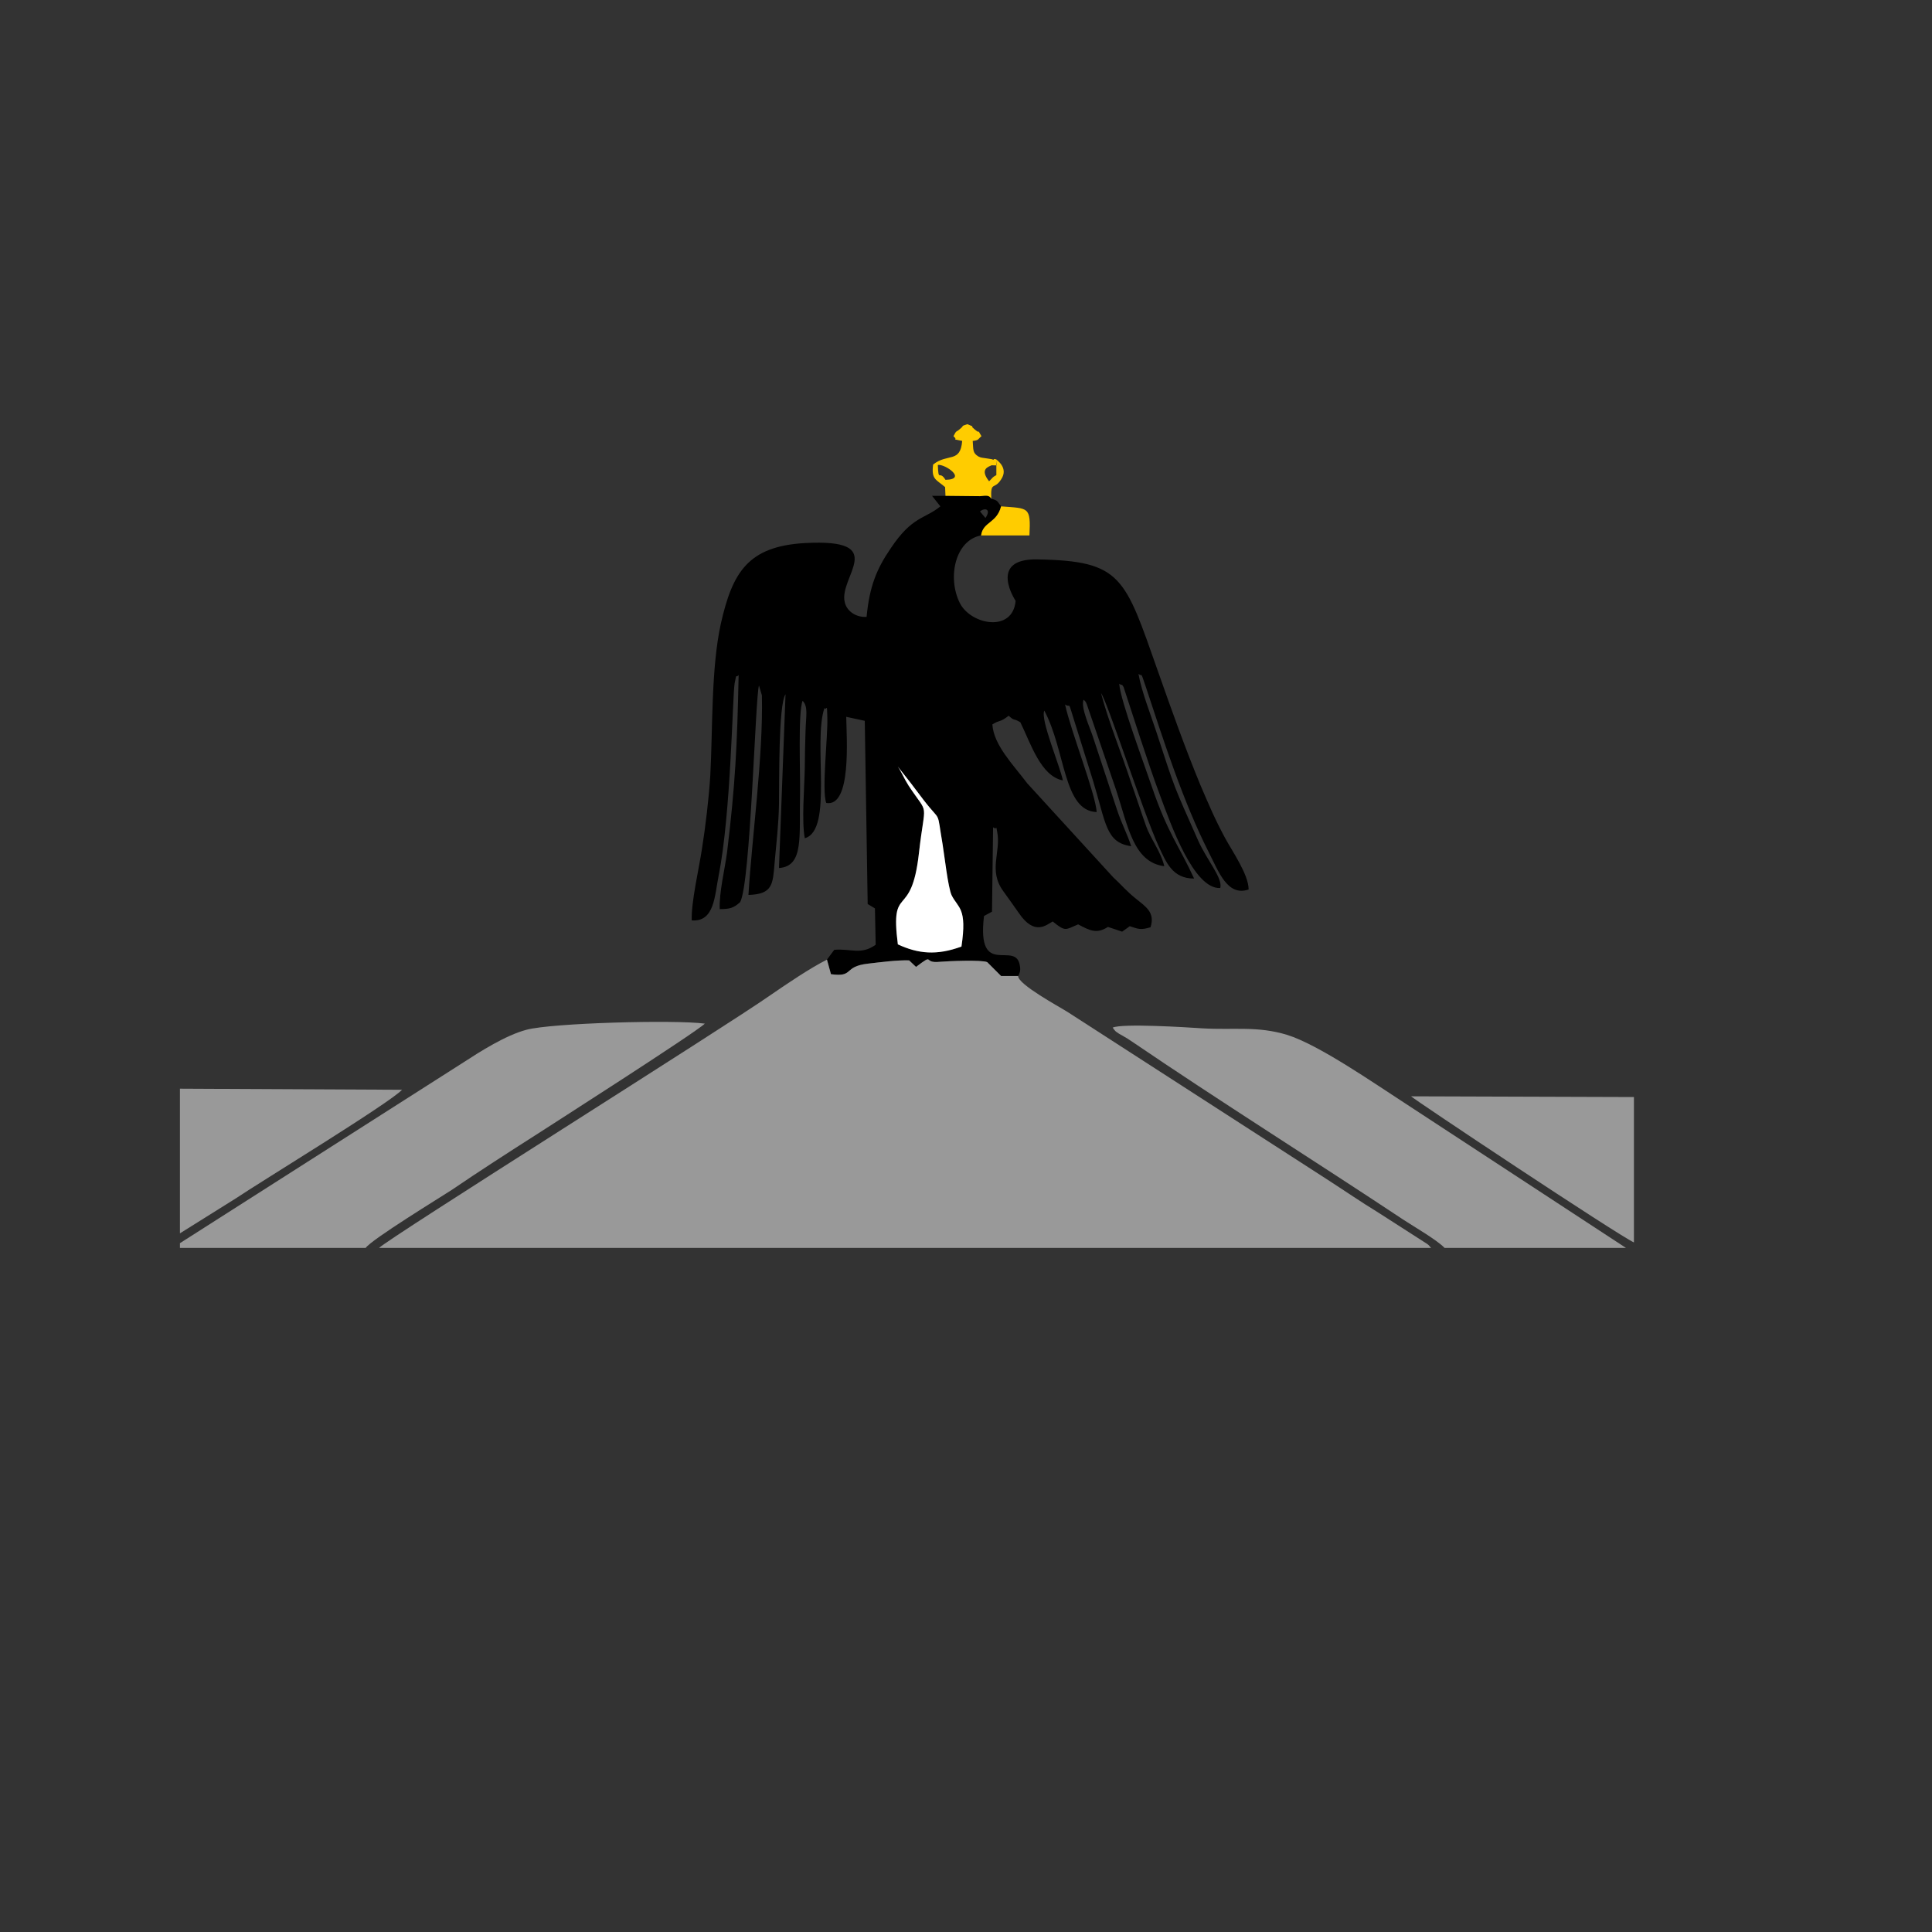 <?xml version="1.0" encoding="UTF-8" standalone="no"?>
<svg
    xmlns:dc="http://purl.org/dc/elements/1.1/"
    xmlns:cc="http://creativecommons.org/ns#"
    xmlns:rdf="http://www.w3.org/1999/02/22-rdf-syntax-ns#"
    xmlns:svg="http://www.w3.org/2000/svg"
    xmlns="http://www.w3.org/2000/svg"
    xmlns:sodipodi="http://sodipodi.sourceforge.net/DTD/sodipodi-0.dtd"
    xmlns:inkscape="http://www.inkscape.org/namespaces/inkscape"
    id="city_nnov"
    data-name="nnov"
    width="52.5mm"
    height="52.5mm"
    viewBox="0 0 148.82 148.82"
    version="1.1"
    inkscape:version="0.91 r13725"
    sodipodi:docname="_orsk.svg">
   <rect x="0" y="0" width="148.82" height="148.82" fill="#333333" stroke="none"/>
   <defs
       id="defs20" />
   <sodipodi:namedview
       pagecolor="#ffffff"
       bordercolor="#666666"
       borderopacity="1"
       objecttolerance="10"
       gridtolerance="10"
       guidetolerance="10"
       inkscape:pageopacity="0"
       inkscape:pageshadow="2"
       inkscape:window-width="640"
       inkscape:window-height="480"
       id="namedview18"
       showgrid="false"
       inkscape:zoom="1.268656085"
       inkscape:cx="93.01181102"
       inkscape:cy="93.01181102"
       inkscape:current-layer="city_nnov" />
   <g
       transform="matrix(0.028,0,0,0.028,-297.668,-744.1)"
       style="clip-rule:evenodd;fill-rule:evenodd;image-rendering:optimizeQuality;shape-rendering:geometricPrecision;text-rendering:geometricPrecision"
       id="orsk">
      <path
          class="fil2"
          d="m 13101,28684 c 24,30 48,61 71,92 50,65 35,22 52,121 5,30 15,120 25,141 18,36 43,34 27,141 -68,25 -119,20 -175,-6 -22,-172 37,-62 58,-251 17,-150 29,-99 -28,-185 -14,-22 -18,-35 -30,-53 z m 226,-702 c 13,-11 32,-7 15,18 l -15,-18 z m -95,-43 -37,0 23,29 c -44,36 -77,26 -137,116 -39,57 -58,105 -66,188 -27,2 -54,-14 -60,-40 -18,-70 126,-176 -110,-163 -156,9 -199,80 -231,222 -27,123 -22,288 -29,418 -4,63 -13,139 -23,202 -8,53 -30,147 -28,196 63,5 63,-69 74,-123 34,-171 38,-494 44,-529 6,-32 3,-13 11,-23 -4,193 -9,301 -32,489 -6,45 -22,110 -20,155 28,0 38,-3 56,-19 29,-50 42,-572 52,-596 l 8,27 c 4,167 -28,397 -37,549 67,-2 67,-29 72,-89 5,-55 11,-106 12,-160 1,-56 -2,-275 18,-303 l -18,478 c 70,-5 55,-89 58,-208 1,-49 -6,-221 7,-252 16,16 9,42 8,85 -1,34 -2,67 -2,100 -1,52 -9,147 0,193 79,-22 22,-263 54,-358 7,8 7,-18 8,25 2,52 -16,200 -3,236 70,12 56,-178 55,-237 l 51,11 8,504 20,12 2,100 c -40,29 -68,10 -114,14 l -20,27 11,40 c 65,9 32,-21 102,-29 35,-4 79,-10 113,-9 l 19,18 c 53,-40 17,-9 65,-14 22,-2 117,-6 131,1 l 38,38 47,0 c 4,-7 7,-15 5,-26 -9,-77 -120,38 -99,-139 l 22,-12 3,-232 c 13,9 7,-9 11,11 12,57 -26,107 18,166 14,19 27,38 42,59 43,63 75,33 93,23 36,29 34,23 70,8 32,17 51,27 82,7 l 39,13 c 13,-9 10,-7 21,-15 24,8 30,11 57,3 14,-41 -15,-58 -38,-77 -29,-23 -41,-39 -65,-61 l -236,-258 c -40,-53 -92,-105 -96,-162 22,-14 19,-4 45,-24 17,16 10,5 32,18 29,59 56,148 117,160 -8,-40 -63,-169 -51,-192 59,111 52,276 144,279 -3,-50 -71,-222 -87,-296 17,12 6,-17 26,47 l 51,163 c 36,118 35,170 105,180 -11,-34 -26,-61 -39,-100 l -66,-200 c -7,-23 -35,-82 -26,-103 4,4 5,3 9,13 l 80,234 c 33,99 47,200 133,211 -10,-42 -37,-73 -51,-113 -15,-42 -26,-77 -41,-119 -25,-77 -63,-170 -82,-244 16,19 116,328 158,420 21,45 38,90 98,90 -41,-90 -72,-123 -116,-252 -18,-54 -87,-238 -90,-284 10,7 5,-2 12,9 l 46,141 c 18,54 35,106 55,159 29,78 92,257 165,253 7,-28 -36,-75 -61,-131 -70,-158 -61,-134 -115,-299 -15,-46 -41,-112 -49,-159 12,10 4,-12 20,35 49,149 104,319 173,455 28,55 52,123 110,103 0,-41 -45,-105 -65,-142 -28,-52 -44,-90 -68,-146 -42,-102 -78,-203 -116,-311 -92,-261 -99,-305 -332,-309 -138,-3 -60,114 -60,114 -8,88 -122,66 -153,7 -36,-71 -13,-174 58,-187 5,-38 43,-33 55,-80 -11,-14 -8,-16 -27,-21 -6,-9 5,-10 -31,-7 l -95,-1 z"
          id="path2074"
          inkscape:connector-curvature="0"
          style="fill:#000000" />
      <g
          id="g2076">
         <path
             class="fil4"
             d="m 11674,30008 2894,0 c -6,-6 -3,-5 -11,-11 l -134,-86 c -49,-30 -94,-61 -142,-92 l -713,-460 c -22,-14 -137,-76 -136,-99 l -47,0 -38,-38 c -14,-7 -109,-3 -131,-1 -48,5 -12,-26 -65,14 l -19,-18 c -34,-1 -78,5 -113,9 -70,8 -37,38 -102,29 l -11,-40 c -46,23 -111,67 -156,98 -116,82 -1056,672 -1076,695 z"
             id="path2078"
             inkscape:connector-curvature="0"
             style="fill:#999999" />
         <path
             class="fil4"
             d="m 11126,29995 0,13 511,0 c 17,-24 207,-140 236,-159 78,-53 154,-102 234,-153 37,-24 439,-281 463,-305 -82,-11 -421,-2 -491,17 -57,15 -129,61 -172,89 l -781,498 z"
             id="path2080"
             inkscape:connector-curvature="0"
             style="fill:#999999" />
         <path
             class="fil4"
             d="m 14605,30008 499,0 -611,-400 c -79,-51 -234,-159 -321,-186 -82,-25 -146,-13 -233,-18 -45,-3 -221,-14 -247,-2 4,5 3,5 9,11 7,5 10,7 16,10 14,8 19,11 29,18 238,162 501,327 745,489 32,21 93,56 114,78 z"
             id="path2082"
             inkscape:connector-curvature="0"
             style="fill:#999999" />
         <path
             class="fil4"
             d="m 15126,29993 0,-400 -613,-2 c 5,7 569,382 613,402 z"
             id="path2084"
             inkscape:connector-curvature="0"
             style="fill:#999999" />
         <path
             class="fil4"
             d="m 11126,29968 155,-97 c 62,-42 423,-262 456,-298 l -611,-3 0,398 z"
             id="path2086"
             inkscape:connector-curvature="0"
             style="fill:#999999" />
      </g>
      <path
          class="fil14"
          d="m 13101,28684 c 12,18 16,31 30,53 57,86 45,35 28,185 -21,189 -80,79 -58,251 56,26 107,31 175,6 16,-107 -9,-105 -27,-141 -10,-21 -20,-111 -25,-141 -17,-99 -2,-56 -52,-121 -23,-31 -47,-62 -71,-92 z"
          id="path2088"
          inkscape:connector-curvature="0"
          style="fill:#ffffff" />
      <path
          class="fil3"
          d="m 13232,27895 c -17,-28 -19,8 -21,-41 20,-3 82,40 21,41 z m 0,44 95,1 c 18,-2 25,-3 31,7 -2,-50 8,-23 27,-53 22,-32 -13,-54 -13,-55 l 0,43 c -13,7 -9,7 -20,17 -27,-34 -1,-40 7,-44 19,0 13,4 13,-16 -2,0 -5,-3 -7,0 -1,2 -5,-1 -7,-1 -2,0 -11,-2 -13,-2 -11,-2 -14,-1 -22,-5 -17,-10 -14,-19 -16,-43 18,-2 14,-5 24,-13 -16,-27 2,-1 -19,-19 -18,-15 9,-2 -20,-14 -24,9 -3,-1 -20,13 -11,10 -9,2 -18,20 16,14 -12,5 24,13 -5,62 -40,33 -80,65 -5,41 7,40 33,62 l 1,24 z"
          id="path2090"
          inkscape:connector-curvature="0"
          style="fill:#ffcc00" />
      <path
          class="fil3"
          d="m 13330,28048 133,0 c 4,-80 -2,-74 -78,-80 -12,47 -50,42 -55,80 z"
          id="path2092"
          inkscape:connector-curvature="0"
          style="fill:#ffcc00" />
   </g>
</svg>
